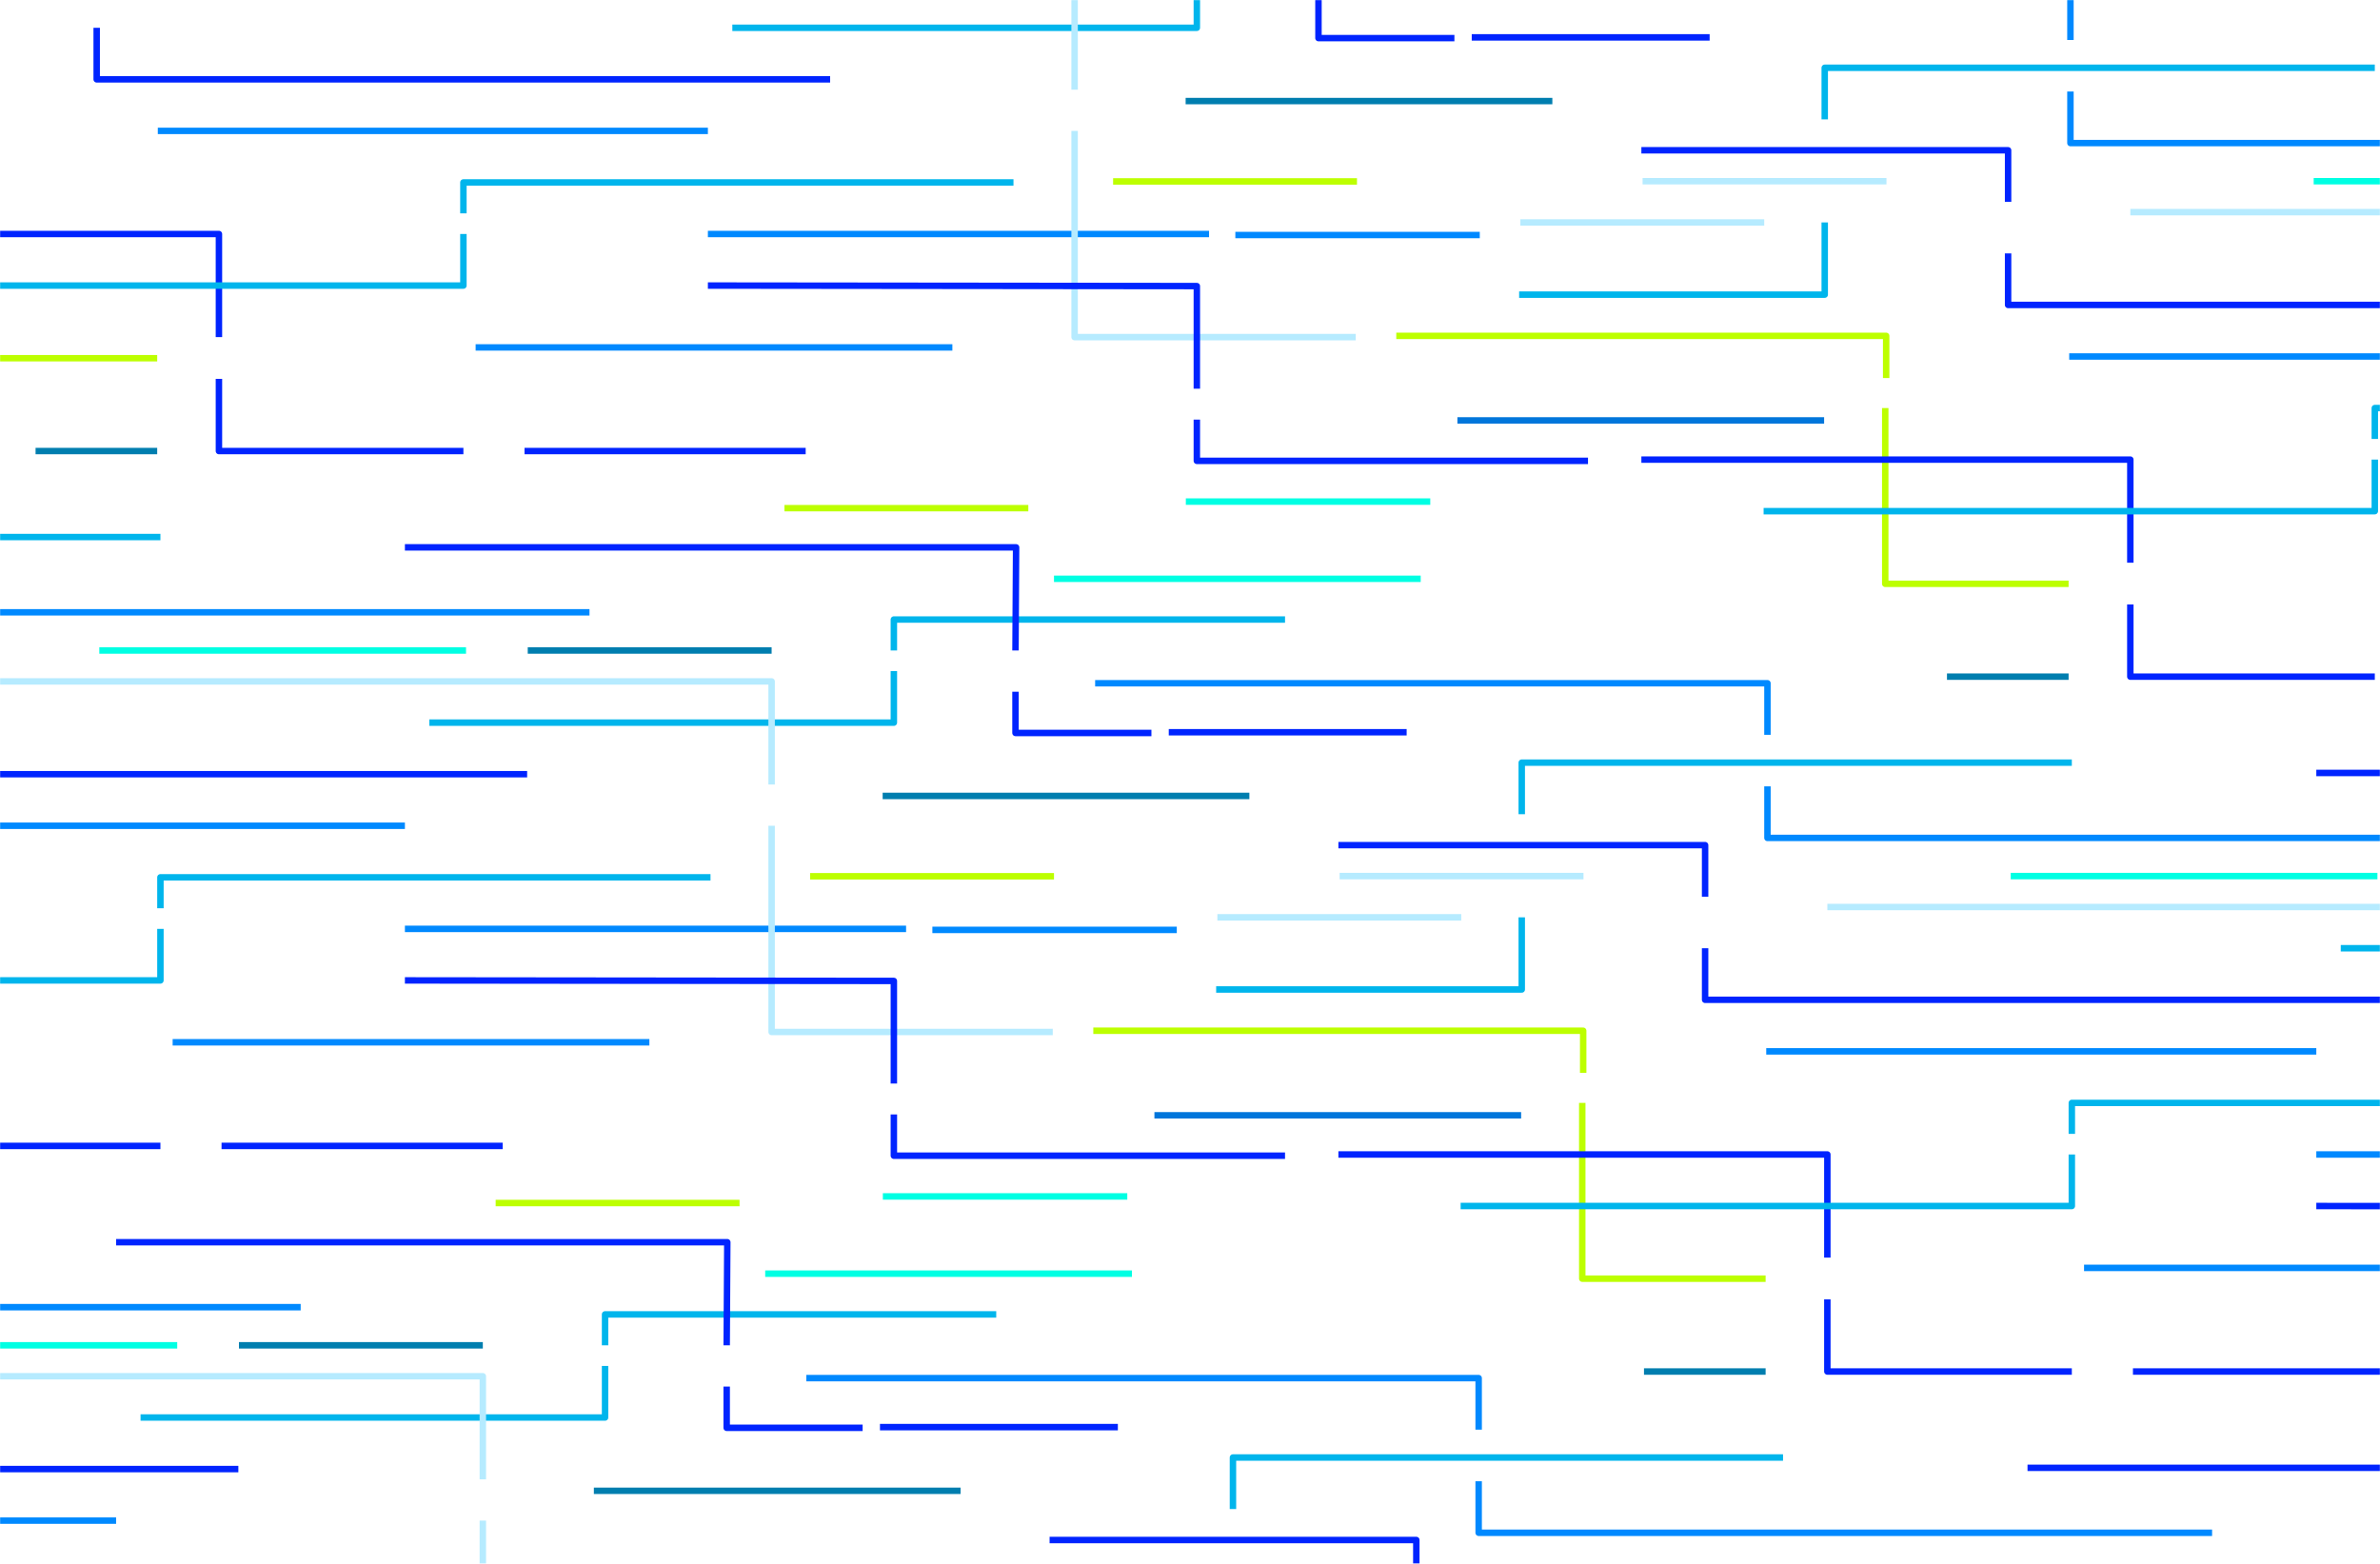 <?xml version="1.0" encoding="UTF-8"?>
<svg width="1846px" height="1213px" viewBox="0 0 1846 1213" version="1.1" xmlns="http://www.w3.org/2000/svg" xmlns:xlink="http://www.w3.org/1999/xlink">
    <!-- Generator: Sketch 49.2 (51160) - http://www.bohemiancoding.com/sketch -->
    <title>Group 2 Copy 2</title>
    <desc>Created with Sketch.</desc>
    <defs>
        <rect id="path-1" x="0" y="0" width="1846" height="1213"></rect>
    </defs>
    <g id="Page-1" stroke="none" stroke-width="1" fill="none" fill-rule="evenodd">
        <g id="Group-2-Copy-2">
            <mask id="mask-2" fill="white">
                <use xlink:href="#path-1"></use>
            </mask>
            <g id="Mask"></g>
            <g mask="url(#mask-2)">
                <g transform="translate(-2346, -898)">
                    <g id="Group" transform="translate(3653, 350)">
                        <g id="Group-8-Copy-2"></g>
                    </g>
                    <g id="Group-Copy-2" transform="translate(3194, 1428)" stroke-linejoin="round">
                        <g id="Group-8-Copy-2" stroke-width="5">
                            <polyline id="Path-4" stroke="#0024FF" points="190.099 125.572 474.536 125.572 474.536 165.563"></polyline>
                            <polyline id="Path-4-Copy" stroke="#0089FF" points="1.422 0 522.89 0 522.89 39.991"></polyline>
                            <polyline id="Path-9" stroke="#0024FF" points="474.536 205.554 474.536 245.546 1043.411 245.546"></polyline>
                            <polyline id="Path-9-Copy" stroke="#0089FF" points="522.89 79.982 522.89 119.973 1091.765 119.973"></polyline>
                            <path d="M191.047,149.567 L380.198,149.567" id="Path-26" stroke="#B6EBFF"></path>
                            <path d="M96.235,181.56 L285.385,181.56" id="Path-26-Copy-3" stroke="#B6EBFF"></path>
                            <polyline id="Path-26-Copy-4" stroke="#BDFF00" points="379.25 325.528 379.25 461.866 521.468 461.866"></polyline>
                            <path d="M427.13,533.882 L521.468,533.882" id="Path-26-Copy-5" stroke="#007EAF"></path>
                            <path d="M521.942,285.537 L948.598,285.537" id="Path-27" stroke="#0089FF"></path>
                            <path d="" id="Path-28" stroke="#979797"></path>
                            <polyline id="Path-31" stroke="#0024FF" points="190.099 365.519 569.349 365.519 569.349 445.501"></polyline>
                            <polyline id="Path-32" stroke="#0024FF" points="569.349 477.894 569.349 533.882 758.973 533.882"></polyline>
                            <polyline id="Path-33" stroke="#00B5EC" points="284.911 405.51 758.973 405.51 758.973 365.519"></polyline>
                            <polyline id="Path-33-Copy" stroke="#00B5EC" points="967.561 205.554 1327.848 205.554 1327.848 165.563"></polyline>
                            <polyline id="Path-34" stroke="#00B5EC" points="758.973 349.523 758.973 325.528 1185.629 325.528"></polyline>
                            <path d="M47.406,335.126 L331.843,335.126" id="Path-35" stroke="#0076DB"></path>
                            <path d="M711.567,149.567 L996.004,149.567" id="Path-35-Copy-4" stroke="#00FFE3"></path>
                            <path d="M768.454,453.5 L1138.223,453.5" id="Path-35-Copy" stroke="#0089FF"></path>
                            <path d="M806.38,533.882 L1024.448,533.882" id="Path-35-Copy-2" stroke="#0024FF"></path>
                            <path d="M948.598,365.519 L1337.329,365.519" id="Path-35-Copy-3" stroke="#0089FF"></path>
                            <polyline id="Path-36" stroke="#B6EBFF" points="569.349 173.562 1233.035 173.562 1233.035 253.544"></polyline>
                            <polyline id="Path-31-Copy" stroke="#0024FF" points="948.598 405.51 1327.848 405.91 1327.848 485.492"></polyline>
                            <path d="M948.598,69.585 C960.79,69.585 1118.811,69.585 1422.66,69.585 L1422.186,149.567" id="Path-38" stroke="#0024FF"></path>
                            <polyline id="Path-41" stroke="#00B5EC" points="95.286 237.547 332.317 237.547 332.317 181.56"></polyline>
                            <polyline id="Path-42" stroke="#00B5EC" points="332.317 101.578 332.317 61.586 758.973 61.586"></polyline>
                            <polyline id="Path-43" stroke="#BDFF00" points="379.968 302.228 379.968 269.54 2.72848411e-12 269.54"></polyline>
                        </g>
                    </g>
                    <g id="Group-Copy-5" transform="translate(224, 1078)" stroke-linejoin="round">
                        <g id="Group-8-Copy-3" transform="translate(1487.459, 175)" stroke-width="5">
                            <polyline id="Path-9" stroke="#0024FF" points="474.536 205.554 474.536 245.546 1043.411 245.546"></polyline>
                            <polyline id="Path-9-Copy" stroke="#0089FF" points="522.89 79.982 522.89 119.973 1091.765 119.973"></polyline>
                            <path d="M1242.991,39.191 L1432.141,39.191" id="Path-26-Copy-6" stroke="#BDFF00"></path>
                            <path d="M1262.901,324.728 L1452.052,324.728" id="Path-26-Copy-7" stroke="#BDFF00"></path>
                            <path d="M1043.875,149.567 L1233.035,149.567" id="Path-26-Copy" stroke="#007EAF"></path>
                            <path d="M521.942,285.537 L948.598,285.537" id="Path-27" stroke="#0089FF"></path>
                            <polyline id="Path-32" stroke="#0024FF" points="569.349 477.894 569.349 533.882 758.973 533.882"></polyline>
                            <polyline id="Path-33" stroke="#00B5EC" points="284.911 405.51 758.973 405.51 758.973 365.519"></polyline>
                            <polyline id="Path-33-Copy" stroke="#00B5EC" points="967.561 205.554 1327.848 205.554 1327.848 165.563"></polyline>
                            <polyline id="Path-34" stroke="#00B5EC" points="758.973 349.523 758.973 325.528 1185.629 325.528"></polyline>
                            <polyline id="Path-34-Copy" stroke="#00B5EC" points="1327.848 149.567 1327.848 125.572 1631.247 125.572"></polyline>
                            <path d="M711.567,149.567 L996.004,149.567" id="Path-35-Copy-4" stroke="#00FFE3"></path>
                            <path d="M1319.157,262.4 L1603.594,262.4" id="Path-35-Copy-5" stroke="#007EAF"></path>
                            <path d="M1452.052,93.979 L1736.489,93.979" id="Path-35-Copy-8" stroke="#00FFE3"></path>
                            <path d="M1357.714,366.319 L1547.297,366.319" id="Path-35-Copy-6" stroke="#0089FF"></path>
                            <path d="M1319.315,573.073 L1508.898,573.073" id="Path-35-Copy-7" stroke="#00FFE3"></path>
                            <path d="M768.454,453.5 L1138.223,453.5" id="Path-35-Copy" stroke="#0089FF"></path>
                            <path d="M806.38,533.882 L1024.448,533.882" id="Path-35-Copy-2" stroke="#0024FF"></path>
                            <path d="M948.598,365.519 L1337.329,365.519" id="Path-35-Copy-3" stroke="#0089FF"></path>
                            <polyline id="Path-36" stroke="#B6EBFF" points="569.349 173.562 1233.035 173.562 1233.035 253.544"></polyline>
                            <polyline id="Path-37" stroke="#B6EBFF" points="1233.035 285.537 1233.035 445.501 1451.104 445.501"></polyline>
                            <polyline id="Path-31-Copy" stroke="#0024FF" points="948.598 405.51 1327.848 405.91 1327.848 485.492"></polyline>
                            <polyline id="Path-32-Copy" stroke="#0024FF" points="1327.848 509.487 1327.848 541.48 1631.247 541.48"></polyline>
                            <path d="M948.598,69.585 C960.79,69.585 1118.811,69.585 1422.66,69.585 L1422.186,149.567" id="Path-38" stroke="#0024FF"></path>
                            <polyline id="Path-39" stroke="#0024FF" points="1422.186 181.56 1422.186 213.553 1527.625 213.553"></polyline>
                            <path d="M1541.068,213 L1725.586,213" id="Path-40" stroke="#0024FF"></path>
                            <polyline id="Path-42" stroke="#00B5EC" points="332.317 101.578 332.317 61.586 758.973 61.586"></polyline>
                        </g>
                    </g>
                    <g id="Group-Copy" transform="translate(3429, 889)" stroke-linejoin="round">
                        <g id="Group-8-Copy-2" stroke-width="5">
                            <polyline id="Path-4" stroke="#0024FF" points="190.099 125.572 474.536 125.572 474.536 165.563"></polyline>
                            <polyline id="Path-4-Copy" stroke="#0089FF" points="1.422 0 522.89 0 522.89 39.991"></polyline>
                            <polyline id="Path-9" stroke="#0024FF" points="474.536 205.554 474.536 245.546 1043.411 245.546"></polyline>
                            <polyline id="Path-9-Copy" stroke="#0089FF" points="522.89 79.982 522.89 119.973 1091.765 119.973"></polyline>
                            <path d="M191.047,149.567 L380.198,149.567" id="Path-26" stroke="#B6EBFF"></path>
                            <path d="M96.235,181.56 L285.385,181.56" id="Path-26-Copy-3" stroke="#B6EBFF"></path>
                            <polyline id="Path-26-Copy-4" stroke="#BDFF00" points="379.25 325.528 379.25 461.866 521.468 461.866"></polyline>
                            <path d="M427.13,533.882 L521.468,533.882" id="Path-26-Copy-5" stroke="#007EAF"></path>
                            <path d="M521.942,285.537 L948.598,285.537" id="Path-27" stroke="#0089FF"></path>
                            <path d="" id="Path-28" stroke="#979797"></path>
                            <polyline id="Path-31" stroke="#0024FF" points="190.099 365.519 569.349 365.519 569.349 445.501"></polyline>
                            <polyline id="Path-32" stroke="#0024FF" points="569.349 477.894 569.349 533.882 758.973 533.882"></polyline>
                            <polyline id="Path-33" stroke="#00B5EC" points="284.911 405.51 758.973 405.51 758.973 365.519"></polyline>
                            <polyline id="Path-34" stroke="#00B5EC" points="758.973 349.523 758.973 325.528 1185.629 325.528"></polyline>
                            <path d="M47.406,335.126 L331.843,335.126" id="Path-35" stroke="#0076DB"></path>
                            <path d="M711.567,149.567 L996.004,149.567" id="Path-35-Copy-4" stroke="#00FFE3"></path>
                            <polyline id="Path-36" stroke="#B6EBFF" points="569.349 173.562 1233.035 173.562 1233.035 253.544"></polyline>
                            <polyline id="Path-41" stroke="#00B5EC" points="95.286 237.547 332.317 237.547 332.317 181.56"></polyline>
                            <polyline id="Path-42" stroke="#00B5EC" points="332.317 101.578 332.317 61.586 758.973 61.586"></polyline>
                            <polyline id="Path-43" stroke="#BDFF00" points="379.968 302.228 379.968 269.54 2.72848411e-12 269.54"></polyline>
                        </g>
                    </g>
                    <g id="Group-Copy-6" transform="translate(459, 539)" stroke-linejoin="round">
                        <g id="Group-8-Copy-3" transform="translate(1487.459, 175)" stroke-width="5">
                            <polyline id="Path-9" stroke="#0024FF" points="474.536 205.554 474.536 245.546 1043.411 245.546"></polyline>
                            <path d="M1262.901,324.728 L1452.052,324.728" id="Path-26-Copy-7" stroke="#BDFF00"></path>
                            <polyline id="Path-26-Copy-4" stroke="#BDFF00" points="379.25 325.528 379.25 461.866 521.468 461.866"></polyline>
                            <path d="M427.13,533.882 L521.468,533.882" id="Path-26-Copy-5" stroke="#007EAF"></path>
                            <path d="M521.942,285.537 L948.598,285.537" id="Path-27" stroke="#0089FF"></path>
                            <polyline id="Path-31" stroke="#0024FF" points="190.099 365.519 569.349 365.519 569.349 445.501"></polyline>
                            <polyline id="Path-32" stroke="#0024FF" points="569.349 477.894 569.349 533.882 758.973 533.882"></polyline>
                            <polyline id="Path-33" stroke="#00B5EC" points="284.911 405.51 758.973 405.51 758.973 365.519"></polyline>
                            <polyline id="Path-33-Copy" stroke="#00B5EC" points="967.561 205.554 1327.848 205.554 1327.848 165.563"></polyline>
                            <polyline id="Path-34" stroke="#00B5EC" points="758.973 349.523 758.973 325.528 1185.629 325.528"></polyline>
                            <path d="M1319.157,262.4 L1603.594,262.4" id="Path-35-Copy-5" stroke="#007EAF"></path>
                            <path d="M1357.714,366.319 L1547.297,366.319" id="Path-35-Copy-6" stroke="#0089FF"></path>
                            <path d="M1319.315,573.073 L1508.898,573.073" id="Path-35-Copy-7" stroke="#00FFE3"></path>
                            <path d="M768.454,453.5 L1138.223,453.5" id="Path-35-Copy" stroke="#0089FF"></path>
                            <path d="M806.38,533.882 L1024.448,533.882" id="Path-35-Copy-2" stroke="#0024FF"></path>
                            <path d="M948.598,365.519 L1337.329,365.519" id="Path-35-Copy-3" stroke="#0089FF"></path>
                            <polyline id="Path-36" stroke="#B6EBFF" points="569.349 173.562 1233.035 173.562 1233.035 253.544"></polyline>
                            <polyline id="Path-37" stroke="#B6EBFF" points="1233.035 285.537 1233.035 445.501 1451.104 445.501"></polyline>
                            <polyline id="Path-31-Copy" stroke="#0024FF" points="948.598 405.51 1327.848 405.91 1327.848 485.492"></polyline>
                            <polyline id="Path-32-Copy" stroke="#0024FF" points="1327.848 509.487 1327.848 541.48 1631.247 541.48"></polyline>
                            <polyline id="Path-39" stroke="#0024FF" points="1422.186 181.56 1422.186 213.553 1527.625 213.553"></polyline>
                            <path d="M1541.068,213 L1725.586,213" id="Path-40" stroke="#0024FF"></path>
                        </g>
                    </g>
                    <g id="Group-Copy-3" transform="translate(2970, 1967)" stroke-linejoin="round">
                        <g id="Group-8-Copy-2" stroke-width="5">
                            <polyline id="Path-4" stroke="#0024FF" points="190.099 125.572 474.536 125.572 474.536 165.563"></polyline>
                            <polyline id="Path-4-Copy" stroke="#0089FF" points="1.422 0 522.89 0 522.89 39.991"></polyline>
                            <polyline id="Path-9-Copy" stroke="#0089FF" points="522.89 79.982 522.89 119.973 1091.765 119.973"></polyline>
                            <path d="M948.598,69.585 C960.79,69.585 1118.811,69.585 1422.66,69.585 L1422.186,149.567" id="Path-38" stroke="#0024FF"></path>
                            <polyline id="Path-42" stroke="#00B5EC" points="332.317 101.578 332.317 61.586 758.973 61.586"></polyline>
                        </g>
                    </g>
                    <g id="Group-Copy-7" transform="translate(0, 1617)" stroke-linejoin="round">
                        <g id="Group-8-Copy-3" transform="translate(1487.459, 175)" stroke-width="5">
                            <polyline id="Path-9" stroke="#0024FF" points="474.536 205.554 474.536 245.546 1043.411 245.546"></polyline>
                            <polyline id="Path-9-Copy" stroke="#0089FF" points="522.89 79.982 522.89 119.973 1091.765 119.973"></polyline>
                            <path d="M1242.991,39.191 L1432.141,39.191" id="Path-26-Copy-6" stroke="#BDFF00"></path>
                            <path d="M1043.875,149.567 L1233.035,149.567" id="Path-26-Copy" stroke="#007EAF"></path>
                            <path d="M521.942,285.537 L948.598,285.537" id="Path-27" stroke="#0089FF"></path>
                            <polyline id="Path-33-Copy" stroke="#00B5EC" points="967.561 205.554 1327.848 205.554 1327.848 165.563"></polyline>
                            <polyline id="Path-34-Copy" stroke="#00B5EC" points="1327.848 149.567 1327.848 125.572 1631.247 125.572"></polyline>
                            <path d="M711.567,149.567 L996.004,149.567" id="Path-35-Copy-4" stroke="#00FFE3"></path>
                            <path d="M1319.157,262.4 L1603.594,262.4" id="Path-35-Copy-5" stroke="#007EAF"></path>
                            <path d="M1452.052,93.979 L1736.489,93.979" id="Path-35-Copy-8" stroke="#00FFE3"></path>
                            <polyline id="Path-36" stroke="#B6EBFF" points="569.349 173.562 1233.035 173.562 1233.035 253.544"></polyline>
                            <polyline id="Path-37" stroke="#B6EBFF" points="1233.035 285.537 1233.035 445.501 1451.104 445.501"></polyline>
                            <path d="M948.598,69.585 C960.79,69.585 1118.811,69.585 1422.66,69.585 L1422.186,149.567" id="Path-38" stroke="#0024FF"></path>
                            <polyline id="Path-39" stroke="#0024FF" points="1422.186 181.56 1422.186 213.553 1527.625 213.553"></polyline>
                            <path d="M1541.068,213 L1725.586,213" id="Path-40" stroke="#0024FF"></path>
                        </g>
                    </g>
                </g>
            </g>
        </g>
    </g>
</svg>